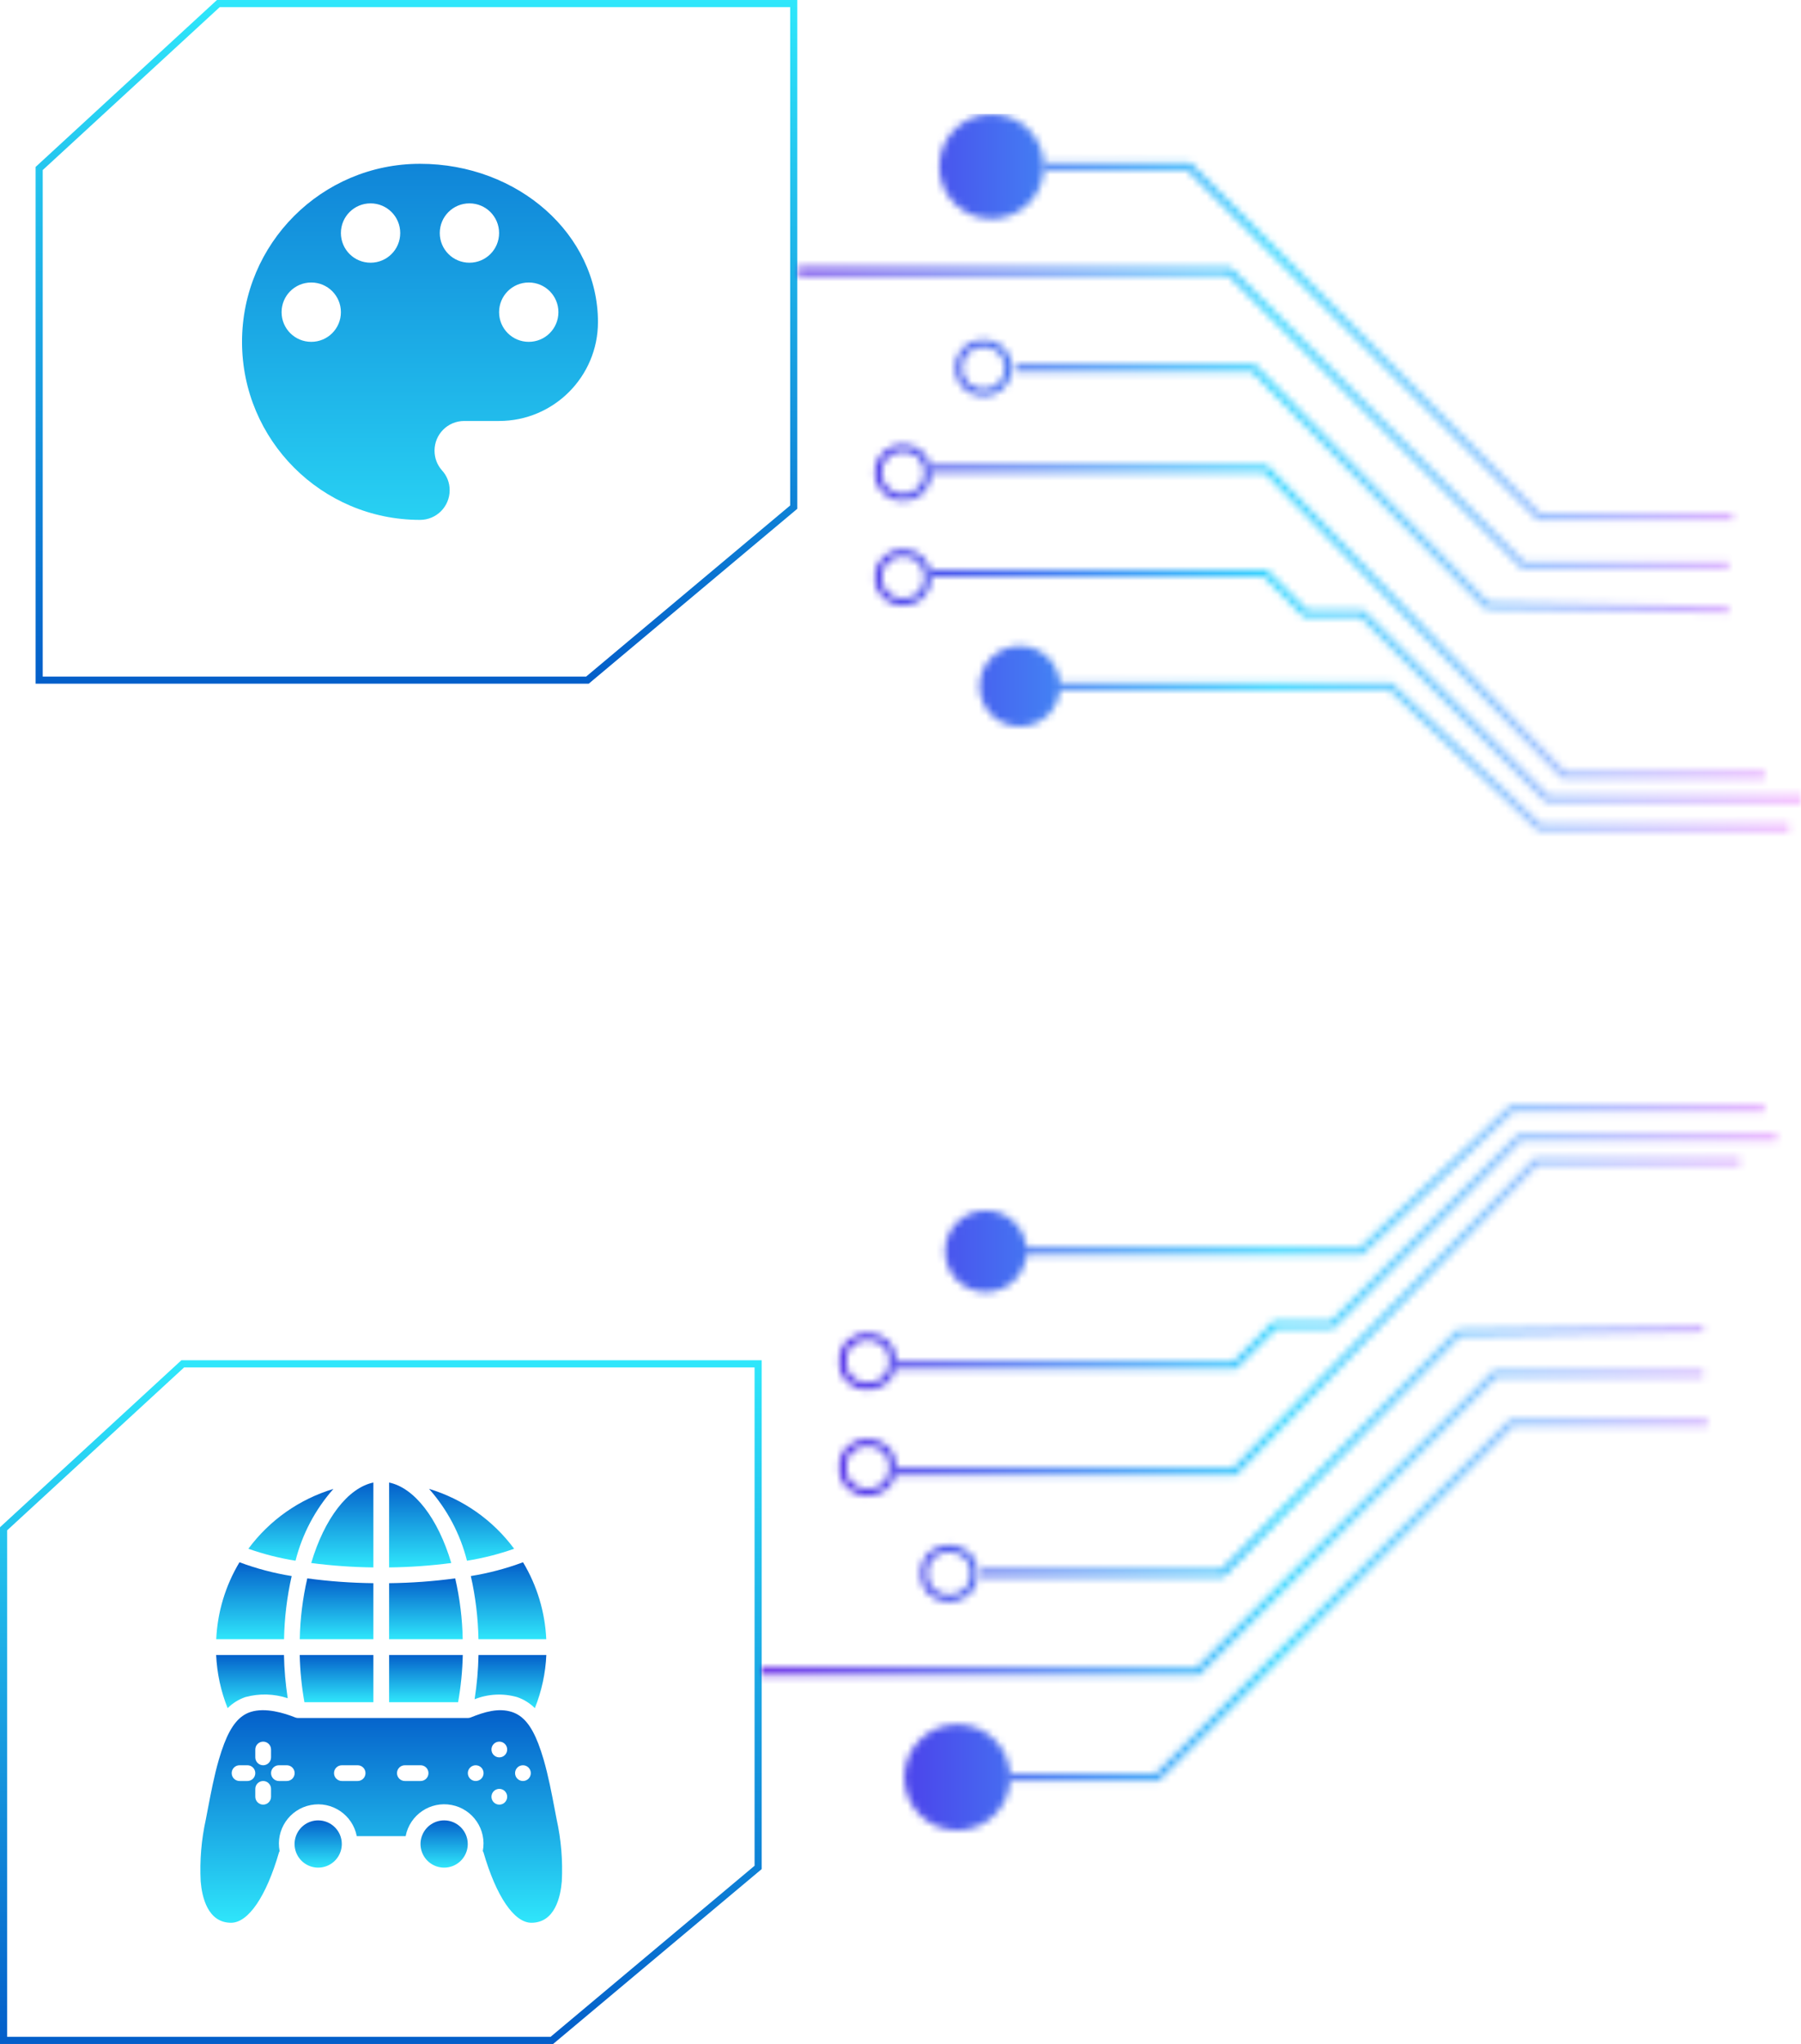 <svg width="253" height="287" viewBox="0 0 253 287" fill="none" xmlns="http://www.w3.org/2000/svg">
<g filter="url(#filter0_b)">
<path d="M106.5 191.5L106.5 262.209L77.52 286.5L0.5 286.5L0.5 214.661L25.671 191.5L106.5 191.5Z" stroke="url(#paint0_linear)"/>
</g>
<g filter="url(#filter1_b)">
<path d="M111.5 0.5L111.5 71.209L82.52 95.5L5.5 95.5L5.5 23.661L30.671 0.5L111.5 0.5Z" stroke="url(#paint1_linear)"/>
</g>
<mask id="mask0" style="mask-type:alpha" maskUnits="userSpaceOnUse" x="106" y="16" width="148" height="242">
<path d="M239.832 199.746L212.35 199.746L162.538 249.558L141.926 249.558" stroke="white"/>
<path d="M239.258 192.875L210.058 192.875L168.262 234.671L106.999 234.671" stroke="white"/>
<path d="M239.258 186.577L204.905 187.15L171.697 220.93L137.917 220.93" stroke="white"/>
<path d="M244.412 163.103L215.785 163.103L173.416 206.616L125.894 206.616" stroke="white"/>
<path d="M247.848 155.66L212.35 155.66L191.165 175.699L143.644 175.699" stroke="white"/>
<path d="M249.564 159.667L213.494 159.667L187.157 186.005L179.141 186.005L173.415 191.73L125.894 191.73" stroke="white"/>
<circle cx="134.483" cy="249.558" r="7.443" transform="rotate(180 134.483 249.558)" fill="white"/>
<circle cx="138.489" cy="175.699" r="5.725" transform="rotate(180 138.489 175.699)" fill="white"/>
<circle cx="133.338" cy="220.93" r="3.508" transform="rotate(180 133.338 220.93)" stroke="white"/>
<circle cx="121.887" cy="206.044" r="3.508" transform="rotate(180 121.887 206.044)" stroke="white"/>
<circle cx="121.887" cy="191.158" r="3.508" transform="rotate(180 121.887 191.158)" stroke="white"/>
<path d="M243.385 72.599L216.234 72.599L167.022 23.387L146.659 23.387" stroke="white"/>
<path d="M242.818 79.386L213.97 79.386L172.678 38.094L112.153 38.094" stroke="white"/>
<path d="M242.818 85.609L208.879 85.043L176.072 51.669L142.698 51.669" stroke="white"/>
<path d="M247.908 108.8L219.626 108.8L177.768 65.811L130.819 65.811" stroke="white"/>
<path d="M251.303 116.153L216.232 116.153L195.303 96.356L148.354 96.356" stroke="white"/>
<path d="M253 112.194L217.364 112.194L191.344 86.174L183.425 86.174L177.768 80.518L130.819 80.518" stroke="white"/>
<circle r="7.353" transform="matrix(-1 8.74228e-08 8.74228e-08 1 139.305 23.387)" fill="white"/>
<circle r="5.657" transform="matrix(-1 8.74228e-08 8.74228e-08 1 143.263 96.356)" fill="white"/>
<circle r="3.46" transform="matrix(-1 8.74228e-08 8.74228e-08 1 138.173 51.669)" stroke="white"/>
<circle r="3.46" transform="matrix(-1 8.74228e-08 8.74228e-08 1 126.861 66.376)" stroke="white"/>
<circle r="3.46" transform="matrix(-1 8.74228e-08 8.74228e-08 1 126.861 81.084)" stroke="white"/>
</mask>
<g mask="url(#mask0)">
<path d="M253 263.001L98 263.001L98 16.001L253 16.001L253 263.001Z" fill="url(#paint2_linear)"/>
</g>
<path d="M42.766 239.017H52.452V232.382H42.105C42.153 234.608 42.373 236.826 42.766 239.017Z" fill="url(#paint3_linear)"/>
<path d="M52.451 222.3C49.345 222.264 46.244 222.039 43.166 221.625C42.52 224.43 42.166 227.294 42.111 230.171H52.451V222.3Z" fill="url(#paint4_linear)"/>
<path d="M52.451 208.167C48.895 208.91 45.586 213.194 43.719 219.467C46.615 219.845 49.531 220.052 52.451 220.088V208.167Z" fill="url(#paint5_linear)"/>
<path d="M46.836 209.064C42.052 210.503 37.862 213.451 34.891 217.466C37.043 218.225 39.26 218.787 41.514 219.146C42.457 215.409 44.282 211.951 46.836 209.064Z" fill="url(#paint6_linear)"/>
<path d="M30.363 232.382C30.478 234.944 31.023 237.468 31.977 239.848C32.68 239.142 33.537 238.609 34.48 238.29C36.433 237.761 38.498 237.818 40.419 238.453C40.108 236.444 39.931 234.416 39.891 232.382H30.363Z" fill="url(#paint7_linear)"/>
<path d="M33.641 219.361C31.672 222.637 30.55 226.352 30.375 230.171H39.901C39.956 227.184 40.316 224.211 40.974 221.298C38.472 220.895 36.016 220.246 33.641 219.361Z" fill="url(#paint8_linear)"/>
<path d="M66.141 221.298C66.799 224.211 67.159 227.184 67.214 230.171H76.739C76.564 226.352 75.442 222.637 73.474 219.361C71.099 220.246 68.643 220.895 66.141 221.298Z" fill="url(#paint9_linear)"/>
<path d="M72.63 238.29C73.574 238.609 74.431 239.142 75.135 239.848C76.088 237.468 76.634 234.944 76.748 232.382H67.22C67.179 234.463 66.996 236.539 66.672 238.595C68.571 237.844 70.664 237.737 72.63 238.29Z" fill="url(#paint10_linear)"/>
<path d="M60.27 209.056C62.828 211.944 64.656 215.404 65.6 219.146C67.854 218.787 70.071 218.225 72.224 217.466C69.25 213.447 65.057 210.497 60.27 209.056Z" fill="url(#paint11_linear)"/>
<path d="M54.662 239.017H64.351C64.742 236.826 64.962 234.608 65.008 232.382H54.662V239.017Z" fill="url(#paint12_linear)"/>
<path d="M54.662 230.171H65.001C64.947 227.293 64.593 224.429 63.947 221.625C60.869 222.038 57.768 222.264 54.662 222.3V230.171Z" fill="url(#paint13_linear)"/>
<path d="M54.662 208.167V220.088C57.583 220.053 60.498 219.845 63.394 219.467C61.525 213.189 58.215 208.907 54.662 208.167Z" fill="url(#paint14_linear)"/>
<path d="M44.703 255.605C43.361 255.603 42.15 256.41 41.635 257.649C41.12 258.888 41.402 260.316 42.35 261.266C43.298 262.216 44.725 262.501 45.965 261.988C47.206 261.476 48.015 260.266 48.016 258.924V258.922V258.921C48.014 257.091 46.533 255.608 44.703 255.605Z" fill="url(#paint15_linear)"/>
<path d="M62.397 255.605C61.054 255.603 59.843 256.41 59.328 257.65C58.813 258.889 59.096 260.317 60.044 261.267C60.993 262.216 62.42 262.501 63.66 261.988C64.9 261.475 65.709 260.265 65.709 258.922C65.709 257.092 64.227 255.608 62.397 255.605Z" fill="url(#paint16_linear)"/>
<path d="M77.934 254.094C77.49 251.761 77.03 249.35 76.367 247.064C76.137 246.276 75.891 245.539 75.615 244.813C74.629 242.271 73.493 240.905 71.936 240.391C70.038 239.765 68.025 240.385 66.133 241.149C66.002 241.202 65.862 241.229 65.72 241.229H41.876C41.734 241.229 41.594 241.202 41.462 241.149L41.44 241.14L41.434 241.138C39.985 240.557 37.274 239.7 35.175 240.391C33.619 240.905 32.483 242.27 31.494 244.82C31.216 245.553 30.97 246.289 30.746 247.063C30.084 249.345 29.625 251.751 29.181 254.078L28.917 255.456C28.286 258.314 28.042 261.244 28.191 264.167C28.37 266.338 29.163 269.98 32.463 269.98C34.885 269.98 37.402 266.282 39.196 260.087C39.22 260.03 39.248 259.975 39.282 259.923C38.7 256.931 40.654 254.033 43.646 253.452C46.638 252.87 49.535 254.824 50.117 257.816H56.985C57.562 254.824 60.456 252.866 63.449 253.443C66.441 254.02 68.4 256.914 67.822 259.906C67.859 259.963 67.891 260.024 67.916 260.086C69.71 266.282 72.227 269.98 74.649 269.98C77.949 269.98 78.743 266.338 78.921 264.167C79.07 261.243 78.826 258.312 78.194 255.453L77.934 254.094ZM35.863 245.652C35.863 245.042 36.358 244.547 36.969 244.547C37.58 244.547 38.075 245.042 38.075 245.652V246.758C38.075 247.369 37.58 247.864 36.969 247.864C36.358 247.864 35.863 247.369 35.863 246.758V245.652ZM34.757 250.076H33.651C33.041 250.076 32.546 249.581 32.546 248.97C32.546 248.359 33.041 247.864 33.651 247.864H34.757C35.368 247.864 35.863 248.359 35.863 248.97C35.863 249.581 35.368 250.076 34.757 250.076ZM38.075 252.287C38.075 252.898 37.58 253.393 36.969 253.393C36.358 253.393 35.863 252.898 35.863 252.287V251.181C35.863 250.571 36.358 250.076 36.969 250.076C37.58 250.076 38.075 250.571 38.075 251.181V252.287ZM40.286 250.076H39.181C38.57 250.076 38.075 249.581 38.075 248.97C38.075 248.359 38.57 247.864 39.181 247.864H40.286C40.897 247.864 41.392 248.359 41.392 248.97C41.392 249.581 40.897 250.076 40.286 250.076ZM50.239 250.076H48.027C47.416 250.076 46.921 249.581 46.921 248.97C46.921 248.359 47.416 247.864 48.027 247.864H50.239C50.849 247.864 51.344 248.359 51.344 248.97C51.344 249.581 50.849 250.076 50.239 250.076ZM59.085 250.076H56.874C56.263 250.076 55.768 249.581 55.768 248.97C55.768 248.359 56.263 247.864 56.874 247.864H59.085C59.696 247.864 60.191 248.359 60.191 248.97C60.191 249.581 59.696 250.076 59.085 250.076ZM66.826 250.076C66.215 250.076 65.72 249.581 65.72 248.97C65.72 248.359 66.215 247.864 66.826 247.864C67.437 247.864 67.932 248.359 67.932 248.97C67.932 249.581 67.437 250.076 66.826 250.076ZM70.144 253.393C69.533 253.393 69.038 252.898 69.038 252.287C69.038 251.677 69.533 251.181 70.144 251.181C70.754 251.181 71.249 251.677 71.249 252.287C71.249 252.898 70.754 253.393 70.144 253.393ZM70.144 246.758C69.533 246.758 69.038 246.263 69.038 245.652C69.038 245.042 69.533 244.547 70.144 244.547C70.754 244.547 71.249 245.042 71.249 245.652C71.249 246.263 70.754 246.758 70.144 246.758ZM73.461 250.076C72.85 250.076 72.355 249.581 72.355 248.97C72.355 248.359 72.85 247.864 73.461 247.864C74.072 247.864 74.567 248.359 74.567 248.97C74.567 249.581 74.072 250.076 73.461 250.076Z" fill="url(#paint17_linear)"/>
<g clip-path="url(#clip0)">
<path d="M59 23C45.194 23 34 34.194 34 47.999C34 61.805 45.194 72.999 59 72.999C61.306 72.999 63.167 71.138 63.167 68.833C63.167 67.749 62.764 66.777 62.083 66.041C61.431 65.305 61.042 64.347 61.042 63.277C61.042 60.972 62.903 59.111 65.208 59.111H70.111C77.778 59.111 84 52.888 84 45.222C84 32.944 72.806 23 59 23ZM43.722 47.999C41.417 47.999 39.556 46.138 39.556 43.833C39.556 41.527 41.417 39.666 43.722 39.666C46.028 39.666 47.889 41.527 47.889 43.833C47.889 46.138 46.028 47.999 43.722 47.999ZM52.056 36.888C49.75 36.888 47.889 35.027 47.889 32.722C47.889 30.416 49.75 28.555 52.056 28.555C54.361 28.555 56.222 30.416 56.222 32.722C56.222 35.027 54.361 36.888 52.056 36.888ZM65.944 36.888C63.639 36.888 61.778 35.027 61.778 32.722C61.778 30.416 63.639 28.555 65.944 28.555C68.25 28.555 70.111 30.416 70.111 32.722C70.111 35.027 68.25 36.888 65.944 36.888ZM74.278 47.999C71.972 47.999 70.111 46.138 70.111 43.833C70.111 41.527 71.972 39.666 74.278 39.666C76.583 39.666 78.444 41.527 78.444 43.833C78.444 46.138 76.583 47.999 74.278 47.999Z" fill="url(#paint18_linear)"/>
</g>
<defs>
<filter id="filter0_b" x="-22" y="169" width="151" height="140" filterUnits="userSpaceOnUse" color-interpolation-filters="sRGB">
<feFlood flood-opacity="0" result="BackgroundImageFix"/>
<feGaussianBlur in="BackgroundImage" stdDeviation="11"/>
<feComposite in2="SourceAlpha" operator="in" result="effect1_backgroundBlur"/>
<feBlend mode="normal" in="SourceGraphic" in2="effect1_backgroundBlur" result="shape"/>
</filter>
<filter id="filter1_b" x="-17" y="-22" width="151" height="140" filterUnits="userSpaceOnUse" color-interpolation-filters="sRGB">
<feFlood flood-opacity="0" result="BackgroundImageFix"/>
<feGaussianBlur in="BackgroundImage" stdDeviation="11"/>
<feComposite in2="SourceAlpha" operator="in" result="effect1_backgroundBlur"/>
<feBlend mode="normal" in="SourceGraphic" in2="effect1_backgroundBlur" result="shape"/>
</filter>
<linearGradient id="paint0_linear" x1="53.5" y1="287" x2="53.5" y2="191" gradientUnits="userSpaceOnUse">
<stop stop-color="#035EC9"/>
<stop offset="1" stop-color="#2FE7FB"/>
</linearGradient>
<linearGradient id="paint1_linear" x1="58.5" y1="96" x2="58.5" y2="-2.95228e-06" gradientUnits="userSpaceOnUse">
<stop stop-color="#035EC9"/>
<stop offset="1" stop-color="#2FE7FB"/>
</linearGradient>
<linearGradient id="paint2_linear" x1="105" y1="132.501" x2="253" y2="131.501" gradientUnits="userSpaceOnUse">
<stop stop-color="#5409E3"/>
<stop offset="0.501" stop-color="#37D5FF"/>
<stop offset="1" stop-color="#F1A7FF"/>
</linearGradient>
<linearGradient id="paint3_linear" x1="47.279" y1="232.382" x2="47.279" y2="239.017" gradientUnits="userSpaceOnUse">
<stop stop-color="#045FCA"/>
<stop offset="1" stop-color="#2FE6FB"/>
</linearGradient>
<linearGradient id="paint4_linear" x1="47.281" y1="221.625" x2="47.281" y2="230.171" gradientUnits="userSpaceOnUse">
<stop stop-color="#045FCA"/>
<stop offset="1" stop-color="#2FE6FB"/>
</linearGradient>
<linearGradient id="paint5_linear" x1="48.085" y1="208.167" x2="48.085" y2="220.088" gradientUnits="userSpaceOnUse">
<stop stop-color="#045FCA"/>
<stop offset="1" stop-color="#2FE6FB"/>
</linearGradient>
<linearGradient id="paint6_linear" x1="40.863" y1="209.064" x2="40.863" y2="219.146" gradientUnits="userSpaceOnUse">
<stop stop-color="#045FCA"/>
<stop offset="1" stop-color="#2FE6FB"/>
</linearGradient>
<linearGradient id="paint7_linear" x1="35.391" y1="232.382" x2="35.391" y2="239.848" gradientUnits="userSpaceOnUse">
<stop stop-color="#045FCA"/>
<stop offset="1" stop-color="#2FE6FB"/>
</linearGradient>
<linearGradient id="paint8_linear" x1="35.675" y1="219.361" x2="35.675" y2="230.171" gradientUnits="userSpaceOnUse">
<stop stop-color="#045FCA"/>
<stop offset="1" stop-color="#2FE6FB"/>
</linearGradient>
<linearGradient id="paint9_linear" x1="71.44" y1="219.361" x2="71.44" y2="230.171" gradientUnits="userSpaceOnUse">
<stop stop-color="#045FCA"/>
<stop offset="1" stop-color="#2FE6FB"/>
</linearGradient>
<linearGradient id="paint10_linear" x1="71.71" y1="232.382" x2="71.71" y2="239.848" gradientUnits="userSpaceOnUse">
<stop stop-color="#045FCA"/>
<stop offset="1" stop-color="#2FE6FB"/>
</linearGradient>
<linearGradient id="paint11_linear" x1="66.246" y1="209.056" x2="66.246" y2="219.146" gradientUnits="userSpaceOnUse">
<stop stop-color="#045FCA"/>
<stop offset="1" stop-color="#2FE6FB"/>
</linearGradient>
<linearGradient id="paint12_linear" x1="59.835" y1="232.382" x2="59.835" y2="239.017" gradientUnits="userSpaceOnUse">
<stop stop-color="#045FCA"/>
<stop offset="1" stop-color="#2FE6FB"/>
</linearGradient>
<linearGradient id="paint13_linear" x1="59.832" y1="221.625" x2="59.832" y2="230.171" gradientUnits="userSpaceOnUse">
<stop stop-color="#045FCA"/>
<stop offset="1" stop-color="#2FE6FB"/>
</linearGradient>
<linearGradient id="paint14_linear" x1="59.028" y1="208.167" x2="59.028" y2="220.088" gradientUnits="userSpaceOnUse">
<stop stop-color="#045FCA"/>
<stop offset="1" stop-color="#2FE6FB"/>
</linearGradient>
<linearGradient id="paint15_linear" x1="44.698" y1="255.605" x2="44.698" y2="262.24" gradientUnits="userSpaceOnUse">
<stop stop-color="#045FCA"/>
<stop offset="1" stop-color="#2FE6FB"/>
</linearGradient>
<linearGradient id="paint16_linear" x1="62.392" y1="255.605" x2="62.392" y2="262.24" gradientUnits="userSpaceOnUse">
<stop stop-color="#045FCA"/>
<stop offset="1" stop-color="#2FE6FB"/>
</linearGradient>
<linearGradient id="paint17_linear" x1="53.556" y1="240.134" x2="53.556" y2="269.98" gradientUnits="userSpaceOnUse">
<stop stop-color="#045FCA"/>
<stop offset="1" stop-color="#2FE6FB"/>
</linearGradient>
<linearGradient id="paint18_linear" x1="59" y1="23" x2="59" y2="72.999" gradientUnits="userSpaceOnUse">
<stop stop-color="#1085D8"/>
<stop offset="1" stop-color="#28D1F3"/>
</linearGradient>
<clipPath id="clip0">
<rect width="50" height="50" fill="white" transform="translate(34 23)"/>
</clipPath>
</defs>
</svg>
